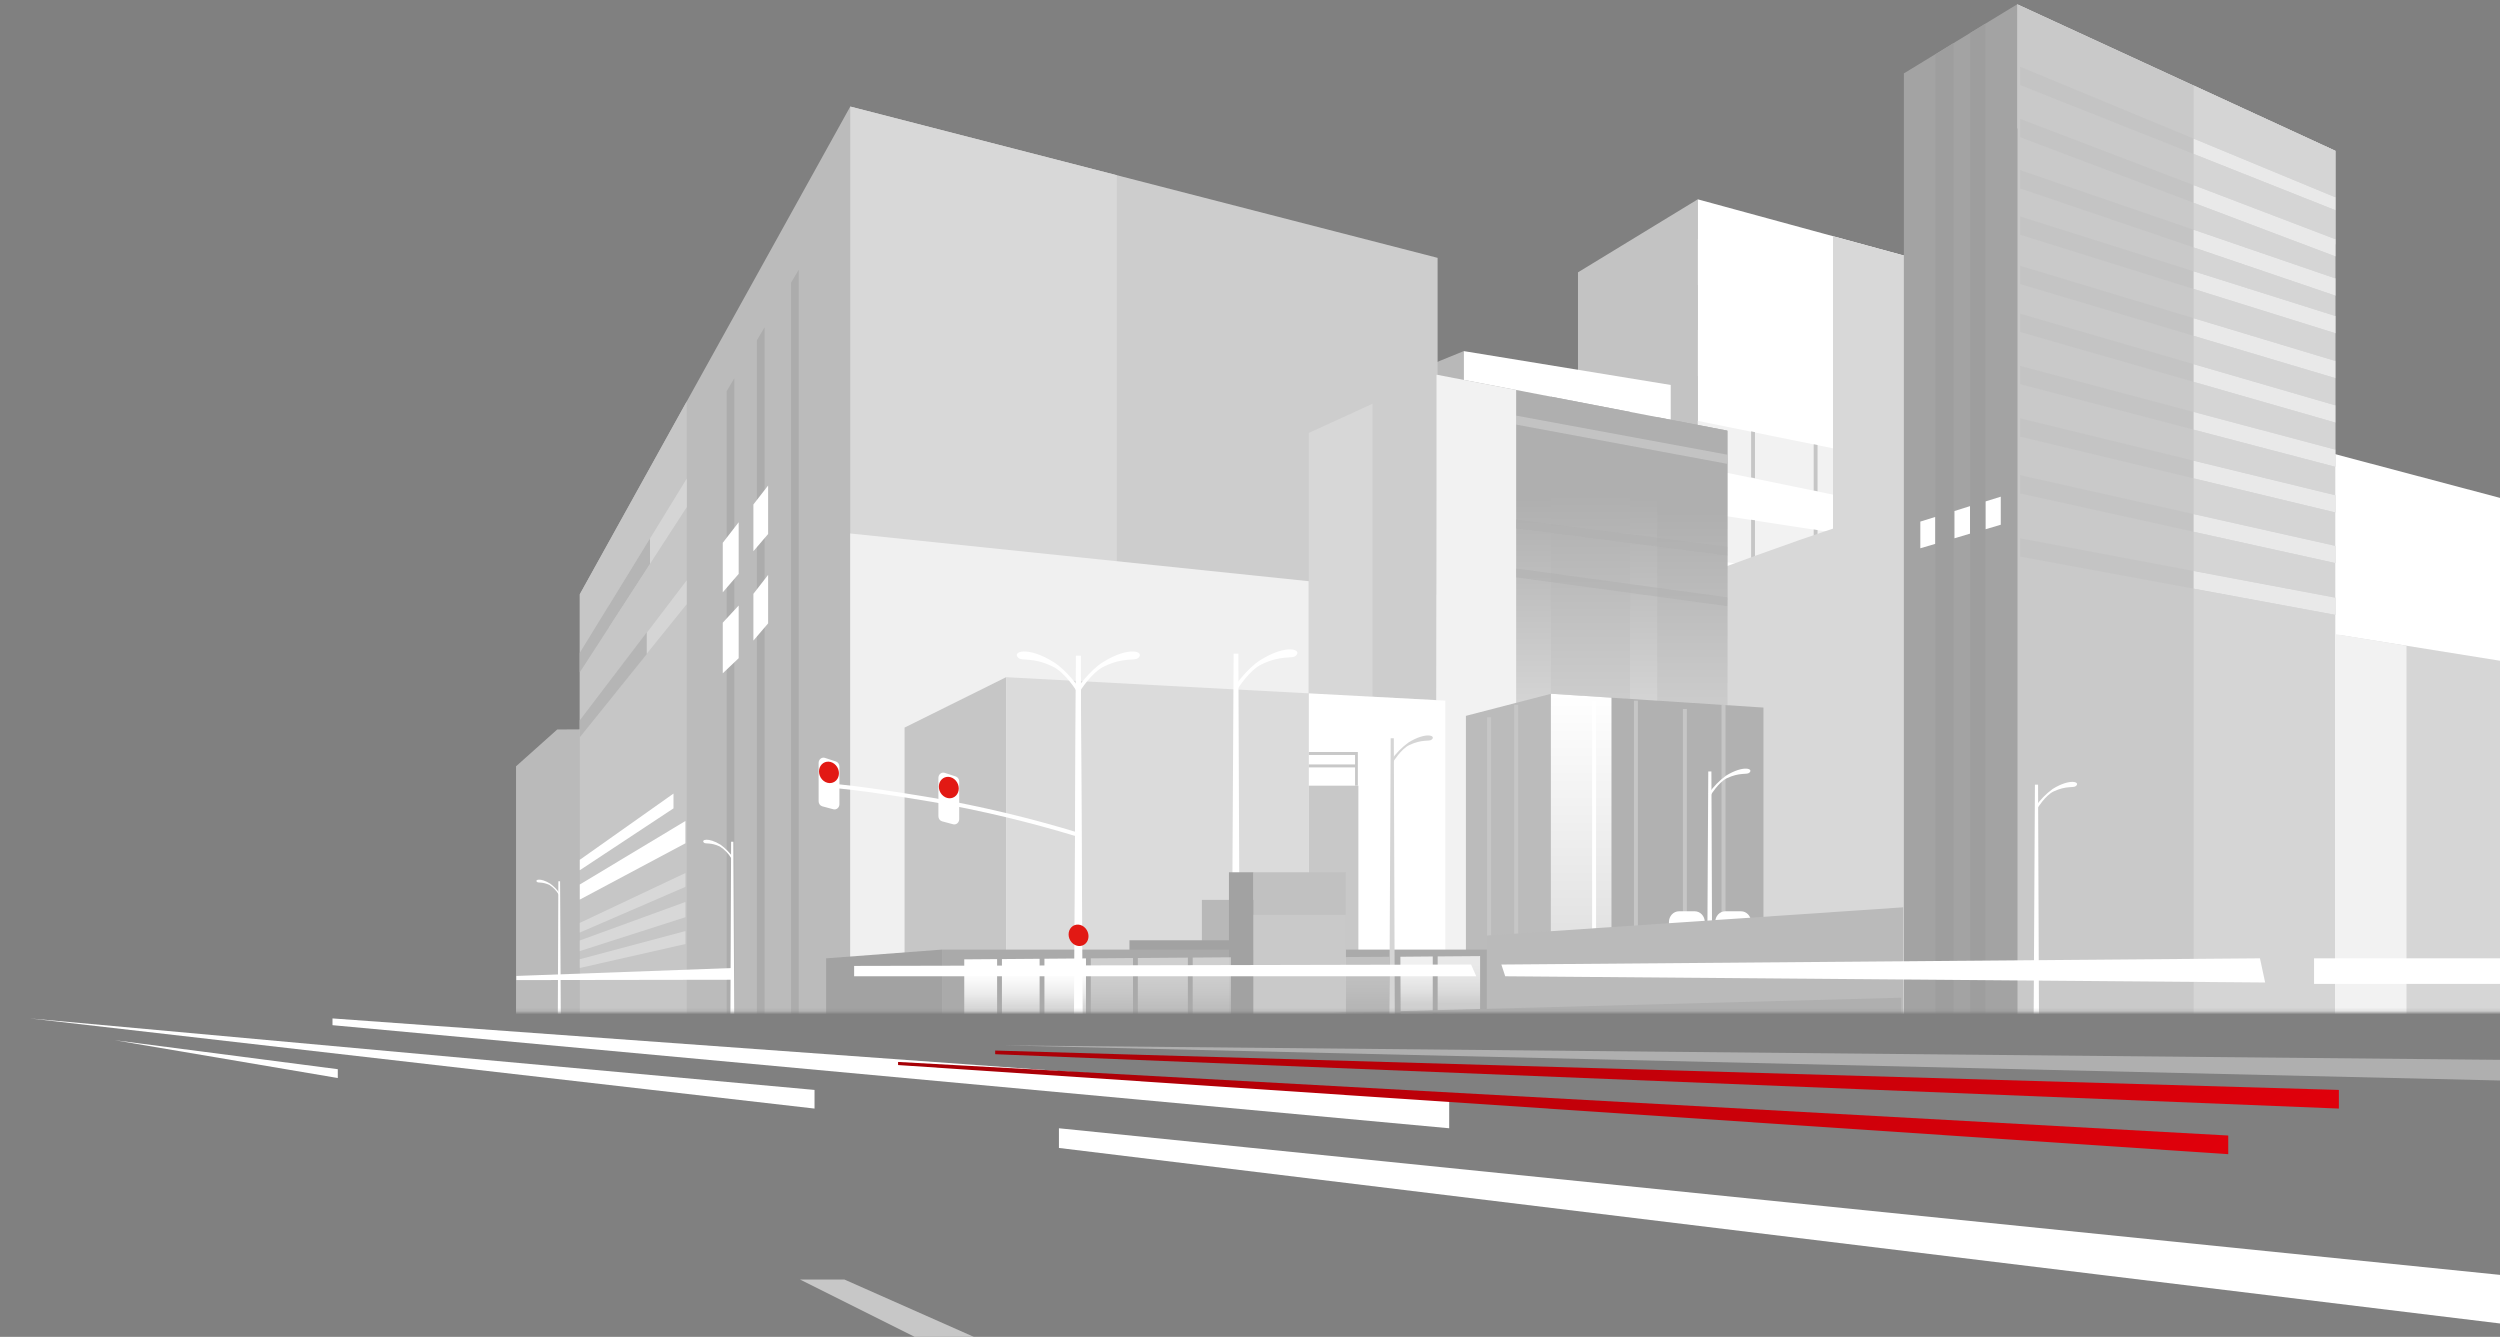 <svg width="748" height="400" viewBox="0 0 748 400" fill="none" xmlns="http://www.w3.org/2000/svg">
<rect x="0" y="0" width="748" height="400" fill="#808080" stroke="none"/>
<g clip-path="url(#clip0_28_2)">
<path d="M603.545 1.276V38.393L698.727 73.117V45.127L603.545 1.276Z" fill="#E6E6E6"/>
<path d="M698.727 73.117V45.127L656.333 25.595V57.925L698.727 73.117Z" fill="#C4C4C4"/>
<path d="M472.13 110.644V137.369L499.877 131.639V115.183L472.13 110.644Z" fill="#D8D8D8"/>
<path d="M240.088 123.194L235.395 130.064V114.65L240.088 107.122V123.194Z" fill="white"/>
<path d="M573.532 102.161L507.969 85.271V71.53L573.532 88.234V102.161Z" fill="#F2F2F2"/>
<path d="M573.532 128.403L507.969 112.467V98.726L573.532 114.476V128.403Z" fill="#F2F2F2"/>
<path d="M525.091 116.497V102.719L523.935 102.434V116.212L525.091 116.497Z" fill="#C6C6C6"/>
<path d="M523.935 89.239L525.091 89.549V75.759L523.935 75.461V89.239Z" fill="#C6C6C6"/>
<path d="M542.653 80.298V94.138L543.809 94.435V80.595L542.653 80.298Z" fill="#C6C6C6"/>
<path d="M542.653 106.998V120.838L543.809 121.123V107.283L542.653 106.998Z" fill="#C6C6C6"/>
<path d="M561.381 111.562V125.451L562.537 125.736V111.847L561.381 111.562Z" fill="#C6C6C6"/>
<path d="M561.381 85.147V99.036L562.537 99.334V85.444L561.381 85.147Z" fill="#C6C6C6"/>
<path d="M398.914 137.493L437.956 122.214V105.051L398.914 120.974V137.493Z" fill="#B8B8B8"/>
<path d="M574.561 50.671L579.07 48.228V40.303L574.561 42.833V50.671Z" fill="white"/>
<path d="M584.781 61.001L589.429 58.632V50.386L584.781 52.841V61.001Z" fill="white"/>
<path d="M574.561 85.866L579.07 83.745V75.771L574.561 77.954V85.866Z" fill="white"/>
<path d="M574.561 66.197L579.07 63.903V55.842L574.561 58.211V66.197Z" fill="white"/>
<path d="M584.781 81.091L589.429 78.909V70.761L584.781 73.006V81.091Z" fill="white"/>
<path d="M594.03 31.945V40.117L598.631 37.624V29.378L594.03 31.945Z" fill="white"/>
<path d="M584.781 45.127L589.429 42.61V34.512L584.781 37.116V45.127Z" fill="white"/>
<path d="M594.03 56.289L598.631 53.945V45.549L594.03 47.967V56.289Z" fill="white"/>
<path d="M594.03 76.763L598.631 74.618V66.296L594.03 68.529V76.763Z" fill="white"/>
<mask id="mask0_28_2" style="mask-type:luminance" maskUnits="userSpaceOnUse" x="-76" y="-373" width="933" height="676">
<path d="M856.72 -372.204H-75.736V302.853H856.72V-372.204Z" fill="white"/>
</mask>
<g mask="url(#mask0_28_2)">
<path d="M698.727 330.868L603.545 327.346V1.276L698.727 45.127V330.868Z" fill="#C9C9C9"/>
<path d="M192.549 305.333L154.398 305.098V229.276L166.722 218.263L192.549 218.114V305.333Z" fill="#BABABA"/>
<path d="M173.474 303.473H254.401V31.883L173.474 177.81V303.473Z" fill="#BBBBBB"/>
<path d="M205.463 120.131L173.474 177.81V303.473H205.463V120.131Z" fill="#C6C6C6"/>
<path d="M430.129 303.473H254.401V31.883L430.129 77.148V303.473Z" fill="#CDCDCD"/>
<path d="M334.172 52.432L254.401 31.883V303.473H334.172V52.432Z" fill="#D8D8D8"/>
<path d="M430.129 303.473H254.401V159.617L430.129 177.909V303.473Z" fill="#F0F0F0"/>
<path d="M507.97 305.953L472.13 305.842V81.488L507.97 59.637V305.953Z" fill="#C3C3C3"/>
<path d="M464.431 304.713H437.956V214.741L464.431 207.573V304.713Z" fill="#D8D8D8"/>
<path d="M586.585 314.225L507.97 312.923V59.637L586.585 81.079V314.225Z" fill="white"/>
<path d="M499.877 131.639L437.956 144.45V105.051L499.877 115.183V131.639Z" fill="white"/>
<path d="M664.263 325.672L748.405 328.363V149.076L664.263 126.753V325.672Z" fill="white"/>
<path d="M656.333 25.595V329.293L698.727 330.868V45.127L656.333 25.595Z" fill="#D5D5D5"/>
<path d="M228.77 97.908L226.458 101.802V305.023H228.77V97.908Z" fill="#ACACAC"/>
<path d="M217.406 305.023H219.718V113.161L217.406 117.055V305.023Z" fill="#ACACAC"/>
<path d="M238.99 80.695L236.678 84.588V305.023H238.99V80.695Z" fill="#ACACAC"/>
<path d="M221.013 171.708L216.25 177.227V162.407L221.013 156.256V171.708Z" fill="white"/>
<path d="M221.013 196.933L216.25 201.459V186.305L221.013 181.171V196.933Z" fill="white"/>
<path d="M229.822 159.778L225.417 164.925V150.936L229.822 145.269V159.778Z" fill="white"/>
<path d="M229.822 186.516L225.417 191.662V177.673L229.822 172.006V186.516Z" fill="white"/>
<path d="M182.075 187.867L205.486 151.717V143.173L182.075 181.369V187.867Z" fill="#D5D5D5"/>
<path d="M183.659 207.809L205.463 180.774V173.63L183.659 202.303V207.809Z" fill="#D5D5D5"/>
<path d="M173.474 260.378L201.509 241.863V237.436L173.474 257.253V260.378Z" fill="white"/>
<path d="M205.07 278.571L173.474 286.992V289.621L205.07 282.453V278.571Z" fill="#D8D8D8"/>
<path d="M205.07 261.209L173.474 276.128V279.017L205.07 265.351V261.209Z" fill="#D8D8D8"/>
<path d="M205.07 269.865L173.474 281.386V284.561L205.07 274.429V269.865Z" fill="#D8D8D8"/>
<path d="M205.07 245.645L173.474 264.644V269.158L205.07 252.317V245.645Z" fill="white"/>
<path d="M573.532 153.168L507.97 139.663V125.922L573.532 139.241V153.168Z" fill="#F2F2F2"/>
<path d="M573.532 177.14L507.97 166.859V153.119L573.532 163.201V177.14Z" fill="#F2F2F2"/>
<path d="M573.532 202.712L507.97 194.056V180.327L573.532 188.785V202.712Z" fill="#F2F2F2"/>
<path d="M573.532 228.346L507.97 221.252V207.524L573.532 215.138V228.346Z" fill="#F2F2F2"/>
<path d="M573.532 252.714L507.97 248.448V234.72L573.532 238.788V252.714Z" fill="#F2F2F2"/>
<path d="M573.532 278.212L507.97 275.657V261.916L573.532 264.272V278.212Z" fill="#F2F2F2"/>
<path d="M525.091 169.464V155.673L523.935 155.5V169.278L525.091 169.464Z" fill="#C6C6C6"/>
<path d="M525.091 143.086V129.296L523.935 129.06V142.838L525.091 143.086Z" fill="#C6C6C6"/>
<path d="M543.809 250.767V236.927L542.653 236.853V250.693L543.809 250.767Z" fill="#C6C6C6"/>
<path d="M542.653 211.517V224.972L543.809 225.109V211.653L542.653 211.517Z" fill="#C6C6C6"/>
<path d="M542.653 184.767V198.607L543.809 198.756V184.916L542.653 184.767Z" fill="#C6C6C6"/>
<path d="M542.653 132.917V146.757L543.809 146.992V133.152L542.653 132.917Z" fill="#C6C6C6"/>
<path d="M542.653 158.414V172.254L543.809 172.44V158.6L542.653 158.414Z" fill="#C6C6C6"/>
<path d="M525.091 196.251V182.46L523.935 182.312V196.089L525.091 196.251Z" fill="#C6C6C6"/>
<path d="M525.091 223.05V209.446L523.935 209.309V222.926L525.091 223.05Z" fill="#C6C6C6"/>
<path d="M561.382 161.341V175.23L562.538 175.416V161.514L561.382 161.341Z" fill="#C6C6C6"/>
<path d="M525.091 249.527V235.749L523.935 235.675V249.453L525.091 249.527Z" fill="#C6C6C6"/>
<path d="M561.382 136.774V150.663L562.538 150.911V137.009L561.382 136.774Z" fill="#C6C6C6"/>
<path d="M561.382 187.21V201.112L562.538 201.261V187.371L561.382 187.21Z" fill="#C6C6C6"/>
<path d="M525.091 276.302V262.511L523.935 262.474V276.252L525.091 276.302Z" fill="#C6C6C6"/>
<path d="M543.809 263.193L542.653 263.156V276.996L543.809 277.033V263.193Z" fill="#C6C6C6"/>
<path d="M562.538 263.875L561.382 263.838V277.728L562.538 277.777V263.875Z" fill="#C6C6C6"/>
<path d="M561.382 213.724V227.031L562.538 227.155V213.861L561.382 213.724Z" fill="#C6C6C6"/>
<path d="M561.382 238.031V251.921L562.538 252.007V238.105L561.382 238.031Z" fill="#C6C6C6"/>
<path d="M173.474 201.162L194.48 168.732V161.068L173.474 195.321V201.162Z" fill="#B5B5B5"/>
<path d="M173.474 220.595L193.509 195.742V189.169L173.474 215.522V220.595Z" fill="#B5B5B5"/>
<g style="mix-blend-mode:multiply">
<path d="M548.433 70.674V158.166C548.433 158.166 534.467 162.692 507.969 172.651V312.923L586.585 314.225V81.079L548.433 70.674Z" fill="#D8D8D8"/>
</g>
<path d="M429.747 314.225L391.596 313.357V129.531L429.747 112.082V314.225Z" fill="#CDCDCD"/>
<path d="M516.837 314.051L429.748 314.399V112.082L516.837 128.849V314.051Z" fill="url(#paint0_linear_28_2)"/>
<path d="M301.027 305.544L270.644 305.457V217.693L301.027 202.613V305.544Z" fill="#C6C6C6"/>
<path d="M432.441 305.544L301.027 305.457V202.613L432.441 209.632V305.544Z" fill="#DBDBDB"/>
<path d="M453.633 116.683L429.748 112.082V314.399L453.633 314.3V116.683Z" fill="#F2F2F2"/>
<path d="M464.038 352.669L438.603 352.62V214.183L464.038 207.586V352.669Z" fill="#BBBBBB"/>
<path d="M410.672 120.801L391.596 129.531V313.357L410.672 313.791V120.801Z" fill="#D7D7D7"/>
<path d="M495.831 124.806V314.138L516.837 314.051V128.849L495.831 124.806Z" fill="url(#paint1_linear_28_2)"/>
<path d="M487.703 123.244L464.038 118.68V314.262L487.703 314.163V123.244Z" fill="url(#paint2_linear_28_2)"/>
<path d="M527.623 349.768L464.038 349.73V207.586L527.623 211.703V349.768Z" fill="#B1B1B1"/>
<path d="M748.347 323.315L700.08 320.773V190L748.347 197.751V323.315Z" fill="#D6D6D6"/>
<path d="M720.023 193.2L698.727 189.728V320.773L720.023 321.306V193.2Z" fill="#F2F2F2"/>
<path d="M391.596 207.449V305.507L432.441 305.544V209.632L391.596 207.449Z" fill="white"/>
<path d="M482.154 208.751L464.038 207.586V349.73L482.154 349.743V208.751Z" fill="url(#paint3_linear_28_2)"/>
<path d="M391.596 235.067V290.439L406.429 290.452V235.067H391.596Z" fill="#C8C8C8"/>
<path fill-rule="evenodd" clip-rule="evenodd" d="M405.434 225.888H391.596V224.999H406.267V235.067H405.434V225.888Z" fill="#C8C8C8"/>
<path fill-rule="evenodd" clip-rule="evenodd" d="M405.851 229.608H391.596V228.72H405.851V229.608Z" fill="#C8C8C8"/>
<g opacity="0.5">
<path d="M516.837 136.054L453.633 124.36V127.039L516.767 138.77L516.837 136.054Z" fill="#D8D8D8"/>
<path d="M453.633 158.104L516.791 166.239L516.814 163.585L453.633 155.45V158.104Z" fill="#AFAFAF"/>
<path d="M453.633 172.75L516.791 181.369L516.814 178.703L453.633 170.096V172.75Z" fill="#AFAFAF"/>
</g>
<path d="M603.545 330.917L569.636 330.806V21.962L603.545 1.276V330.917Z" fill="#A3A3A3"/>
<path d="M584.781 161.055L589.429 159.667V151.432L584.781 152.895V161.055Z" fill="white"/>
<path d="M574.561 164.044L579.07 162.717V154.656L574.561 156.058V164.044Z" fill="white"/>
<path d="M594.03 158.364L598.631 157V148.605L594.03 150.043V158.364Z" fill="white"/>
<path d="M584.469 12.909V307.355H579.07V16.306" fill="#9E9E9E"/>
<path d="M594.03 7.08V307.355H589.429V9.945" fill="#9E9E9E"/>
<path d="M698.727 62.886L604.412 25.446V19.965L698.727 59.029V62.886Z" fill="#C4C4C4"/>
<path d="M698.727 76.701L604.412 41.047V35.566L698.727 71.567V76.701Z" fill="#C4C4C4"/>
<path d="M698.727 88.445L604.412 56.375V50.894L698.727 83.299V88.445Z" fill="#C4C4C4"/>
<path d="M698.727 99.693L604.412 70.24V64.759L698.727 94.547V99.693Z" fill="#C4C4C4"/>
<path d="M698.692 113.124L604.412 84.985V79.516L698.692 107.99V113.124Z" fill="#C4C4C4"/>
<path d="M698.692 126.418L604.412 99.334V93.852L698.692 121.272V126.418Z" fill="#C4C4C4"/>
<path d="M698.692 139.663L604.412 114.935V109.466L698.692 134.517V139.663Z" fill="#C4C4C4"/>
<path d="M698.692 153.317L604.412 130.635V125.154L698.692 148.17V153.317Z" fill="#C4C4C4"/>
<path d="M698.692 168.459L604.412 147.637V142.168L698.692 163.313V168.459Z" fill="#C4C4C4"/>
<path d="M698.692 183.961L604.412 166.537V161.056L698.692 178.814V183.961Z" fill="#C4C4C4"/>
<path d="M656.333 143.123L698.692 153.317V148.17L656.333 137.84V143.123Z" fill="#E9E9E9"/>
<path d="M656.333 128.552L698.692 139.663V134.517L656.333 123.256V128.552Z" fill="#E9E9E9"/>
<path d="M656.333 114.253L698.692 126.418V121.272L656.333 108.957V114.253Z" fill="#E9E9E9"/>
<path d="M656.333 159.108L698.692 168.459V163.313L656.333 153.813V159.108Z" fill="#E9E9E9"/>
<path d="M656.333 176.123L698.692 183.961V178.814L656.333 170.84V176.123Z" fill="#E9E9E9"/>
<path d="M656.333 74.023L698.727 88.445V83.299L656.333 68.74V74.023Z" fill="#E9E9E9"/>
<path d="M656.333 41.469V46.057L698.727 62.886V59.029L656.333 41.469Z" fill="#E9E9E9"/>
<path d="M656.333 100.487L698.692 113.124V107.99L656.333 95.204V100.487Z" fill="#E9E9E9"/>
<path d="M656.333 60.679L698.727 76.701V71.567L656.333 55.383V60.679Z" fill="#E9E9E9"/>
<path d="M656.333 86.449L698.727 99.694V94.547L656.333 81.166V86.449Z" fill="#E9E9E9"/>
<path fill-rule="evenodd" clip-rule="evenodd" d="M444.948 305.135V214.605H446.131V305.135H444.948Z" fill="#C6C6C6"/>
<path fill-rule="evenodd" clip-rule="evenodd" d="M453.041 301.414V210.884H454.224V301.414H453.041Z" fill="#C6C6C6"/>
<path fill-rule="evenodd" clip-rule="evenodd" d="M488.88 300.174V209.644H490.063V300.174H488.88Z" fill="#C6C6C6"/>
<path fill-rule="evenodd" clip-rule="evenodd" d="M476.36 300.174V209.644H477.543V300.174H476.36Z" fill="white"/>
<path fill-rule="evenodd" clip-rule="evenodd" d="M503.528 302.655V212.124H504.711V302.655H503.528Z" fill="#C6C6C6"/>
<path fill-rule="evenodd" clip-rule="evenodd" d="M515.089 301.414V210.884H516.272V301.414H515.089Z" fill="#C6C6C6"/>
<path d="M507.068 272.656H502.351C500.691 272.656 499.345 274.099 499.345 275.88V276.723C499.345 278.504 500.691 279.948 502.351 279.948H507.068C508.728 279.948 510.074 278.504 510.074 276.723V275.88C510.074 274.099 508.728 272.656 507.068 272.656Z" fill="white"/>
<path d="M520.918 272.656H516.201C514.541 272.656 513.195 274.099 513.195 275.88V276.723C513.195 278.504 514.541 279.948 516.201 279.948H520.918C522.578 279.948 523.924 278.504 523.924 276.723V275.88C523.924 274.099 522.578 272.656 520.918 272.656Z" fill="white"/>
<path d="M512.34 304.589H510.709L511.114 230.813H512.051L512.34 304.589Z" fill="white"/>
<path d="M511.843 237.907L511.195 237.46C512.646 235.363 514.417 233.544 516.432 232.078C521.681 228.841 524.826 229.995 523.369 231.223C522.652 231.843 520.525 231.024 516.698 232.835C514.213 234.025 511.866 237.87 511.843 237.907Z" fill="white"/>
<path d="M370.948 307.181H368.497L369.098 195.581H370.52L370.948 307.181Z" fill="white"/>
<path d="M370.173 206.296L369.202 205.626C369.352 205.378 373.191 199.921 377.121 197.491C385.052 192.53 389.839 194.341 387.654 196.251C386.567 197.181 383.364 195.941 377.572 198.731C373.78 200.442 370.243 206.246 370.173 206.296Z" fill="white"/>
<path d="M281.859 305.333L247.175 305.259V286.731L281.859 284.115V305.333Z" fill="#A2A2A2"/>
<path d="M375.792 290.452L359.607 290.377V269.233H375.792V290.452Z" fill="#B8B8B8"/>
<path d="M373.191 302.543L337.93 302.469V281.324H373.191V302.543Z" fill="#A2A2A2"/>
<path d="M445.54 305.333L281.859 305.259V284.115H445.54V305.333Z" fill="#AAAAAA"/>
<path d="M569.44 309.327L444.869 309.674V279.91L569.44 271.465V309.327Z" fill="#BABABA"/>
<path d="M375.064 307.975L367.699 307.789V260.986H375.064V307.975Z" fill="#A2A2A2"/>
<path d="M402.672 307.975L375.064 307.789V260.986H402.672V307.975Z" fill="#C1C1C1"/>
<path d="M402.672 307.975L375.064 307.838V273.71H402.672V307.975Z" fill="#C9C9C9"/>
<path opacity="0.44" d="M338.993 286.644L326.369 286.744V304.44L338.993 304.428V286.644Z" fill="url(#paint4_linear_28_2)"/>
<path d="M324.923 286.756L312.495 286.855V304.453L324.923 304.44V286.756Z" fill="url(#paint5_linear_28_2)"/>
<path d="M299.778 304.465L311.05 304.453V286.868L299.778 286.954V304.465Z" fill="url(#paint6_linear_28_2)"/>
<path opacity="0.44" d="M355.41 286.52L340.438 286.632V304.428L355.41 304.416V286.52Z" fill="url(#paint7_linear_28_2)"/>
<path d="M298.333 286.967L288.506 287.041V304.478L298.333 304.465V286.967Z" fill="url(#paint8_linear_28_2)"/>
<path opacity="0.44" d="M356.855 286.508V304.416L368.278 304.403V286.421L356.855 286.508Z" fill="url(#paint9_linear_28_2)"/>
<path opacity="0.74" d="M442.846 286.062L430.152 286.161V303.758L442.846 303.746V286.062Z" fill="url(#paint10_linear_28_2)"/>
<path opacity="0.82" d="M419.077 303.758H428.684V286.173L418.996 286.26L419.077 303.758Z" fill="url(#paint11_linear_28_2)"/>
<path opacity="0.27" d="M415.689 286.272L402.672 286.347V303.771H415.689V286.272Z" fill="url(#paint12_linear_28_2)"/>
<path d="M568.862 304.304L398.914 303.064L568.862 298.513" fill="#AFAFAF"/>
<path d="M246.043 241.255L249.337 242.136C249.552 242.194 249.777 242.199 249.994 242.151C250.211 242.102 250.415 242.001 250.59 241.855C250.765 241.709 250.906 241.522 251.004 241.309C251.101 241.095 251.152 240.861 251.153 240.623V229.325C251.151 228.99 251.048 228.665 250.861 228.397C250.674 228.129 250.411 227.933 250.112 227.837L246.817 226.758C246.6 226.686 246.37 226.67 246.145 226.711C245.921 226.752 245.709 226.849 245.526 226.993C245.343 227.138 245.193 227.327 245.09 227.544C244.987 227.762 244.933 228.002 244.933 228.246V239.742C244.932 240.092 245.041 240.431 245.242 240.706C245.444 240.981 245.726 241.174 246.043 241.255Z" fill="white"/>
<path d="M323.779 307.814H321.328L321.929 196.213H323.351L323.779 307.814Z" fill="white"/>
<path d="M323.039 206.941L322.068 206.271C322.218 206.01 326.056 200.554 329.987 198.123C337.918 193.163 342.704 194.973 340.531 196.883C339.433 197.826 336.23 196.573 330.438 199.363C326.623 201.075 323.074 206.879 323.039 206.941Z" fill="white"/>
<path d="M417.319 303.771H415.689L416.094 220.892H417.03L417.319 303.771Z" fill="#D5D5D5"/>
<path d="M416.822 227.986L416.186 227.539C417.625 225.435 419.393 223.614 421.412 222.157C426.66 218.908 429.817 220.074 428.348 221.301C427.632 221.922 425.516 221.103 421.678 222.914C419.192 224.104 416.845 227.936 416.822 227.986Z" fill="#D5D5D5"/>
<path d="M218.539 304.478H219.695L219.417 251.846H218.747L218.539 304.478Z" fill="white"/>
<path d="M218.885 256.906L219.348 256.583C218.314 255.089 217.051 253.793 215.614 252.751C211.868 250.432 209.625 251.263 210.642 252.144C211.151 252.578 212.666 251.995 215.394 253.285C216.802 254.187 217.997 255.427 218.885 256.906Z" fill="white"/>
<path d="M166.896 304.999H167.797L167.578 263.665H167.057L166.896 304.999Z" fill="white"/>
<path d="M167.161 267.633L167.52 267.385C166.716 266.205 165.726 265.186 164.595 264.372C161.647 262.549 159.889 263.206 160.687 263.888C161.092 264.235 162.271 263.776 164.421 264.793C165.529 265.498 166.467 266.47 167.161 267.633Z" fill="white"/>
<path d="M610.077 308.558H608.447L608.851 234.782H609.788L610.077 308.558Z" fill="white"/>
<path d="M609.579 241.863L608.932 241.429C610.38 239.329 612.151 237.509 614.169 236.047C619.418 232.798 622.574 233.963 621.106 235.191C620.389 235.811 618.273 234.993 614.435 236.803C611.95 237.994 609.603 241.826 609.579 241.863Z" fill="white"/>
<path d="M281.882 245.745L285.176 246.625C285.392 246.681 285.617 246.684 285.834 246.634C286.051 246.584 286.254 246.481 286.429 246.334C286.603 246.188 286.745 246 286.842 245.786C286.94 245.573 286.991 245.338 286.992 245.1V233.814C286.99 233.478 286.889 233.151 286.701 232.881C286.514 232.611 286.251 232.412 285.951 232.314L282.656 231.235C282.439 231.163 282.209 231.147 281.984 231.188C281.76 231.229 281.548 231.326 281.365 231.47C281.182 231.615 281.033 231.804 280.93 232.021C280.827 232.239 280.773 232.479 280.772 232.723V244.219C280.77 244.57 280.879 244.912 281.08 245.188C281.281 245.465 281.564 245.661 281.882 245.745Z" fill="white"/>
<path d="M321.49 307.814H323.952L323.351 196.213H321.929L321.49 307.814Z" fill="white"/>
<path d="M322.23 206.941L323.201 206.271C323.05 206.01 319.212 200.554 315.281 198.123C307.351 193.163 302.564 194.973 304.749 196.883C305.836 197.826 309.039 196.573 314.831 199.363C318.657 201.075 322.195 206.879 322.23 206.941Z" fill="white"/>
<path d="M322.392 250.333C308.054 245.962 293.494 242.479 278.783 239.904C256.725 236.183 248.852 235.712 248.725 235.699L248.794 234.459C248.875 234.459 256.794 234.993 278.853 238.676C293.614 241.257 308.224 244.748 322.611 249.13L322.392 250.333Z" fill="white"/>
</g>
<path d="M154.5 293.242L219.348 293.143V289.621L154.5 292V293.242Z" fill="white"/>
<path d="M255.557 289.001L440.152 288.591L441.69 292.101H255.557V289.001Z" fill="white"/>
<path d="M449.205 288.591L676.183 286.731L677.732 293.961L450.361 292.101L449.205 288.591Z" fill="white"/>
<path d="M907.6 286.731H692.368V294.383H907.6V286.731Z" fill="white"/>
<path d="M99.483 304.713L433.597 328.896V337.577L99.483 306.735V304.713Z" fill="white"/>
<path d="M34.301 311.224L101.067 322.546V319.905L34.301 311.224Z" fill="white"/>
<path d="M243.707 326.106V331.686L8.925 304.713L243.707 326.106Z" fill="white"/>
<path d="M316.831 337.577V343.468L749.561 396.174V381.602L316.831 337.577Z" fill="white"/>
<path d="M749.214 317.115L300.067 312.774L749.214 323.315V317.115Z" fill="#AFAFAF"/>
<path d="M252.667 382.842H239.372L485.795 506.037H530.71L252.667 382.842Z" fill="#C7C7C7"/>
<path d="M250.181 233.505C251.32 232.335 251.281 230.308 250.093 228.977C248.905 227.646 247.019 227.515 245.88 228.685C244.74 229.855 244.78 231.882 245.967 233.213C247.155 234.544 249.042 234.675 250.181 233.505Z" fill="#E21914"/>
<path d="M286.033 238.049C287.172 236.879 287.133 234.852 285.945 233.521C284.757 232.19 282.871 232.059 281.732 233.229C280.592 234.399 280.632 236.426 281.819 237.757C283.007 239.088 284.894 239.219 286.033 238.049Z" fill="#E21914"/>
<path d="M324.855 282.256C325.994 281.086 325.955 279.059 324.767 277.728C323.579 276.397 321.693 276.267 320.553 277.437C319.414 278.606 319.454 280.634 320.641 281.965C321.829 283.295 323.715 283.426 324.855 282.256Z" fill="#E21914"/>
<path d="M297.755 314.324L699.791 326.106V331.686L297.755 315.416V314.324Z" fill="url(#paint13_linear_28_2)"/>
<path d="M268.702 317.735L666.691 339.747V345.328L268.702 318.665V317.735Z" fill="url(#paint14_linear_28_2)"/>
</g>
<defs>
<linearGradient id="paint0_linear_28_2" x1="473.287" y1="216.663" x2="473.287" y2="137.183" gradientUnits="userSpaceOnUse">
<stop stop-color="#D8D8D8"/>
<stop offset="0.85" stop-color="#AFAFAF"/>
</linearGradient>
<linearGradient id="paint1_linear_28_2" x1="506.34" y1="314.126" x2="506.34" y2="124.806" gradientUnits="userSpaceOnUse">
<stop stop-color="white"/>
<stop offset="0.85" stop-color="#AFAFAF"/>
</linearGradient>
<linearGradient id="paint2_linear_28_2" x1="475.865" y1="314.262" x2="475.865" y2="118.68" gradientUnits="userSpaceOnUse">
<stop stop-color="white"/>
<stop offset="0.85" stop-color="#AFAFAF"/>
</linearGradient>
<linearGradient id="paint3_linear_28_2" x1="473.101" y1="349.743" x2="473.101" y2="207.586" gradientUnits="userSpaceOnUse">
<stop stop-color="#C6C6C6"/>
<stop offset="1" stop-color="white"/>
</linearGradient>
<linearGradient id="paint4_linear_28_2" x1="332.681" y1="304.44" x2="332.681" y2="286.644" gradientUnits="userSpaceOnUse">
<stop offset="0.19" stop-color="#D8D8D8"/>
<stop offset="0.41" stop-color="#ECECEC"/>
<stop offset="0.65" stop-color="#FAFAFA"/>
<stop offset="0.85" stop-color="white"/>
</linearGradient>
<linearGradient id="paint5_linear_28_2" x1="318.704" y1="304.453" x2="318.704" y2="286.756" gradientUnits="userSpaceOnUse">
<stop offset="0.19" stop-color="#D8D8D8"/>
<stop offset="0.41" stop-color="#ECECEC"/>
<stop offset="0.65" stop-color="#FAFAFA"/>
<stop offset="0.85" stop-color="white"/>
</linearGradient>
<linearGradient id="paint6_linear_28_2" x1="305.409" y1="304.465" x2="305.409" y2="286.868" gradientUnits="userSpaceOnUse">
<stop offset="0.19" stop-color="#D8D8D8"/>
<stop offset="0.41" stop-color="#ECECEC"/>
<stop offset="0.65" stop-color="#FAFAFA"/>
<stop offset="0.85" stop-color="white"/>
</linearGradient>
<linearGradient id="paint7_linear_28_2" x1="347.93" y1="304.428" x2="347.93" y2="286.52" gradientUnits="userSpaceOnUse">
<stop offset="0.19" stop-color="#D8D8D8"/>
<stop offset="0.41" stop-color="#ECECEC"/>
<stop offset="0.65" stop-color="#FAFAFA"/>
<stop offset="0.85" stop-color="white"/>
</linearGradient>
<linearGradient id="paint8_linear_28_2" x1="293.42" y1="304.478" x2="293.42" y2="286.967" gradientUnits="userSpaceOnUse">
<stop offset="0.19" stop-color="#D8D8D8"/>
<stop offset="0.41" stop-color="#ECECEC"/>
<stop offset="0.65" stop-color="#FAFAFA"/>
<stop offset="0.85" stop-color="white"/>
</linearGradient>
<linearGradient id="paint9_linear_28_2" x1="362.566" y1="304.416" x2="362.566" y2="286.421" gradientUnits="userSpaceOnUse">
<stop offset="0.19" stop-color="#D8D8D8"/>
<stop offset="0.41" stop-color="#ECECEC"/>
<stop offset="0.65" stop-color="#FAFAFA"/>
<stop offset="0.85" stop-color="white"/>
</linearGradient>
<linearGradient id="paint10_linear_28_2" x1="436.499" y1="303.758" x2="436.499" y2="286.062" gradientUnits="userSpaceOnUse">
<stop offset="0.19" stop-color="#D8D8D8"/>
<stop offset="0.41" stop-color="#ECECEC"/>
<stop offset="0.65" stop-color="#FAFAFA"/>
<stop offset="0.85" stop-color="white"/>
</linearGradient>
<linearGradient id="paint11_linear_28_2" x1="423.84" y1="303.758" x2="423.84" y2="286.173" gradientUnits="userSpaceOnUse">
<stop offset="0.19" stop-color="#D8D8D8"/>
<stop offset="0.41" stop-color="#ECECEC"/>
<stop offset="0.65" stop-color="#FAFAFA"/>
<stop offset="0.85" stop-color="white"/>
</linearGradient>
<linearGradient id="paint12_linear_28_2" x1="409.181" y1="303.771" x2="409.181" y2="286.272" gradientUnits="userSpaceOnUse">
<stop offset="0.19" stop-color="#D8D8D8"/>
<stop offset="0.41" stop-color="#ECECEC"/>
<stop offset="0.65" stop-color="#FAFAFA"/>
<stop offset="0.85" stop-color="white"/>
</linearGradient>
<linearGradient id="paint13_linear_28_2" x1="721.123" y1="325.758" x2="488.512" y2="-120.24" gradientUnits="userSpaceOnUse">
<stop stop-color="#E2000B"/>
<stop offset="1" stop-color="#580000"/>
</linearGradient>
<linearGradient id="paint14_linear_28_2" x1="678.448" y1="344.889" x2="185.818" y2="-148.639" gradientUnits="userSpaceOnUse">
<stop stop-color="#E2000B"/>
<stop offset="1" stop-color="#580000"/>
</linearGradient>
<clipPath id="clip0_28_2">
<rect width="748" height="400" fill="white"/>
</clipPath>
</defs>
</svg>
